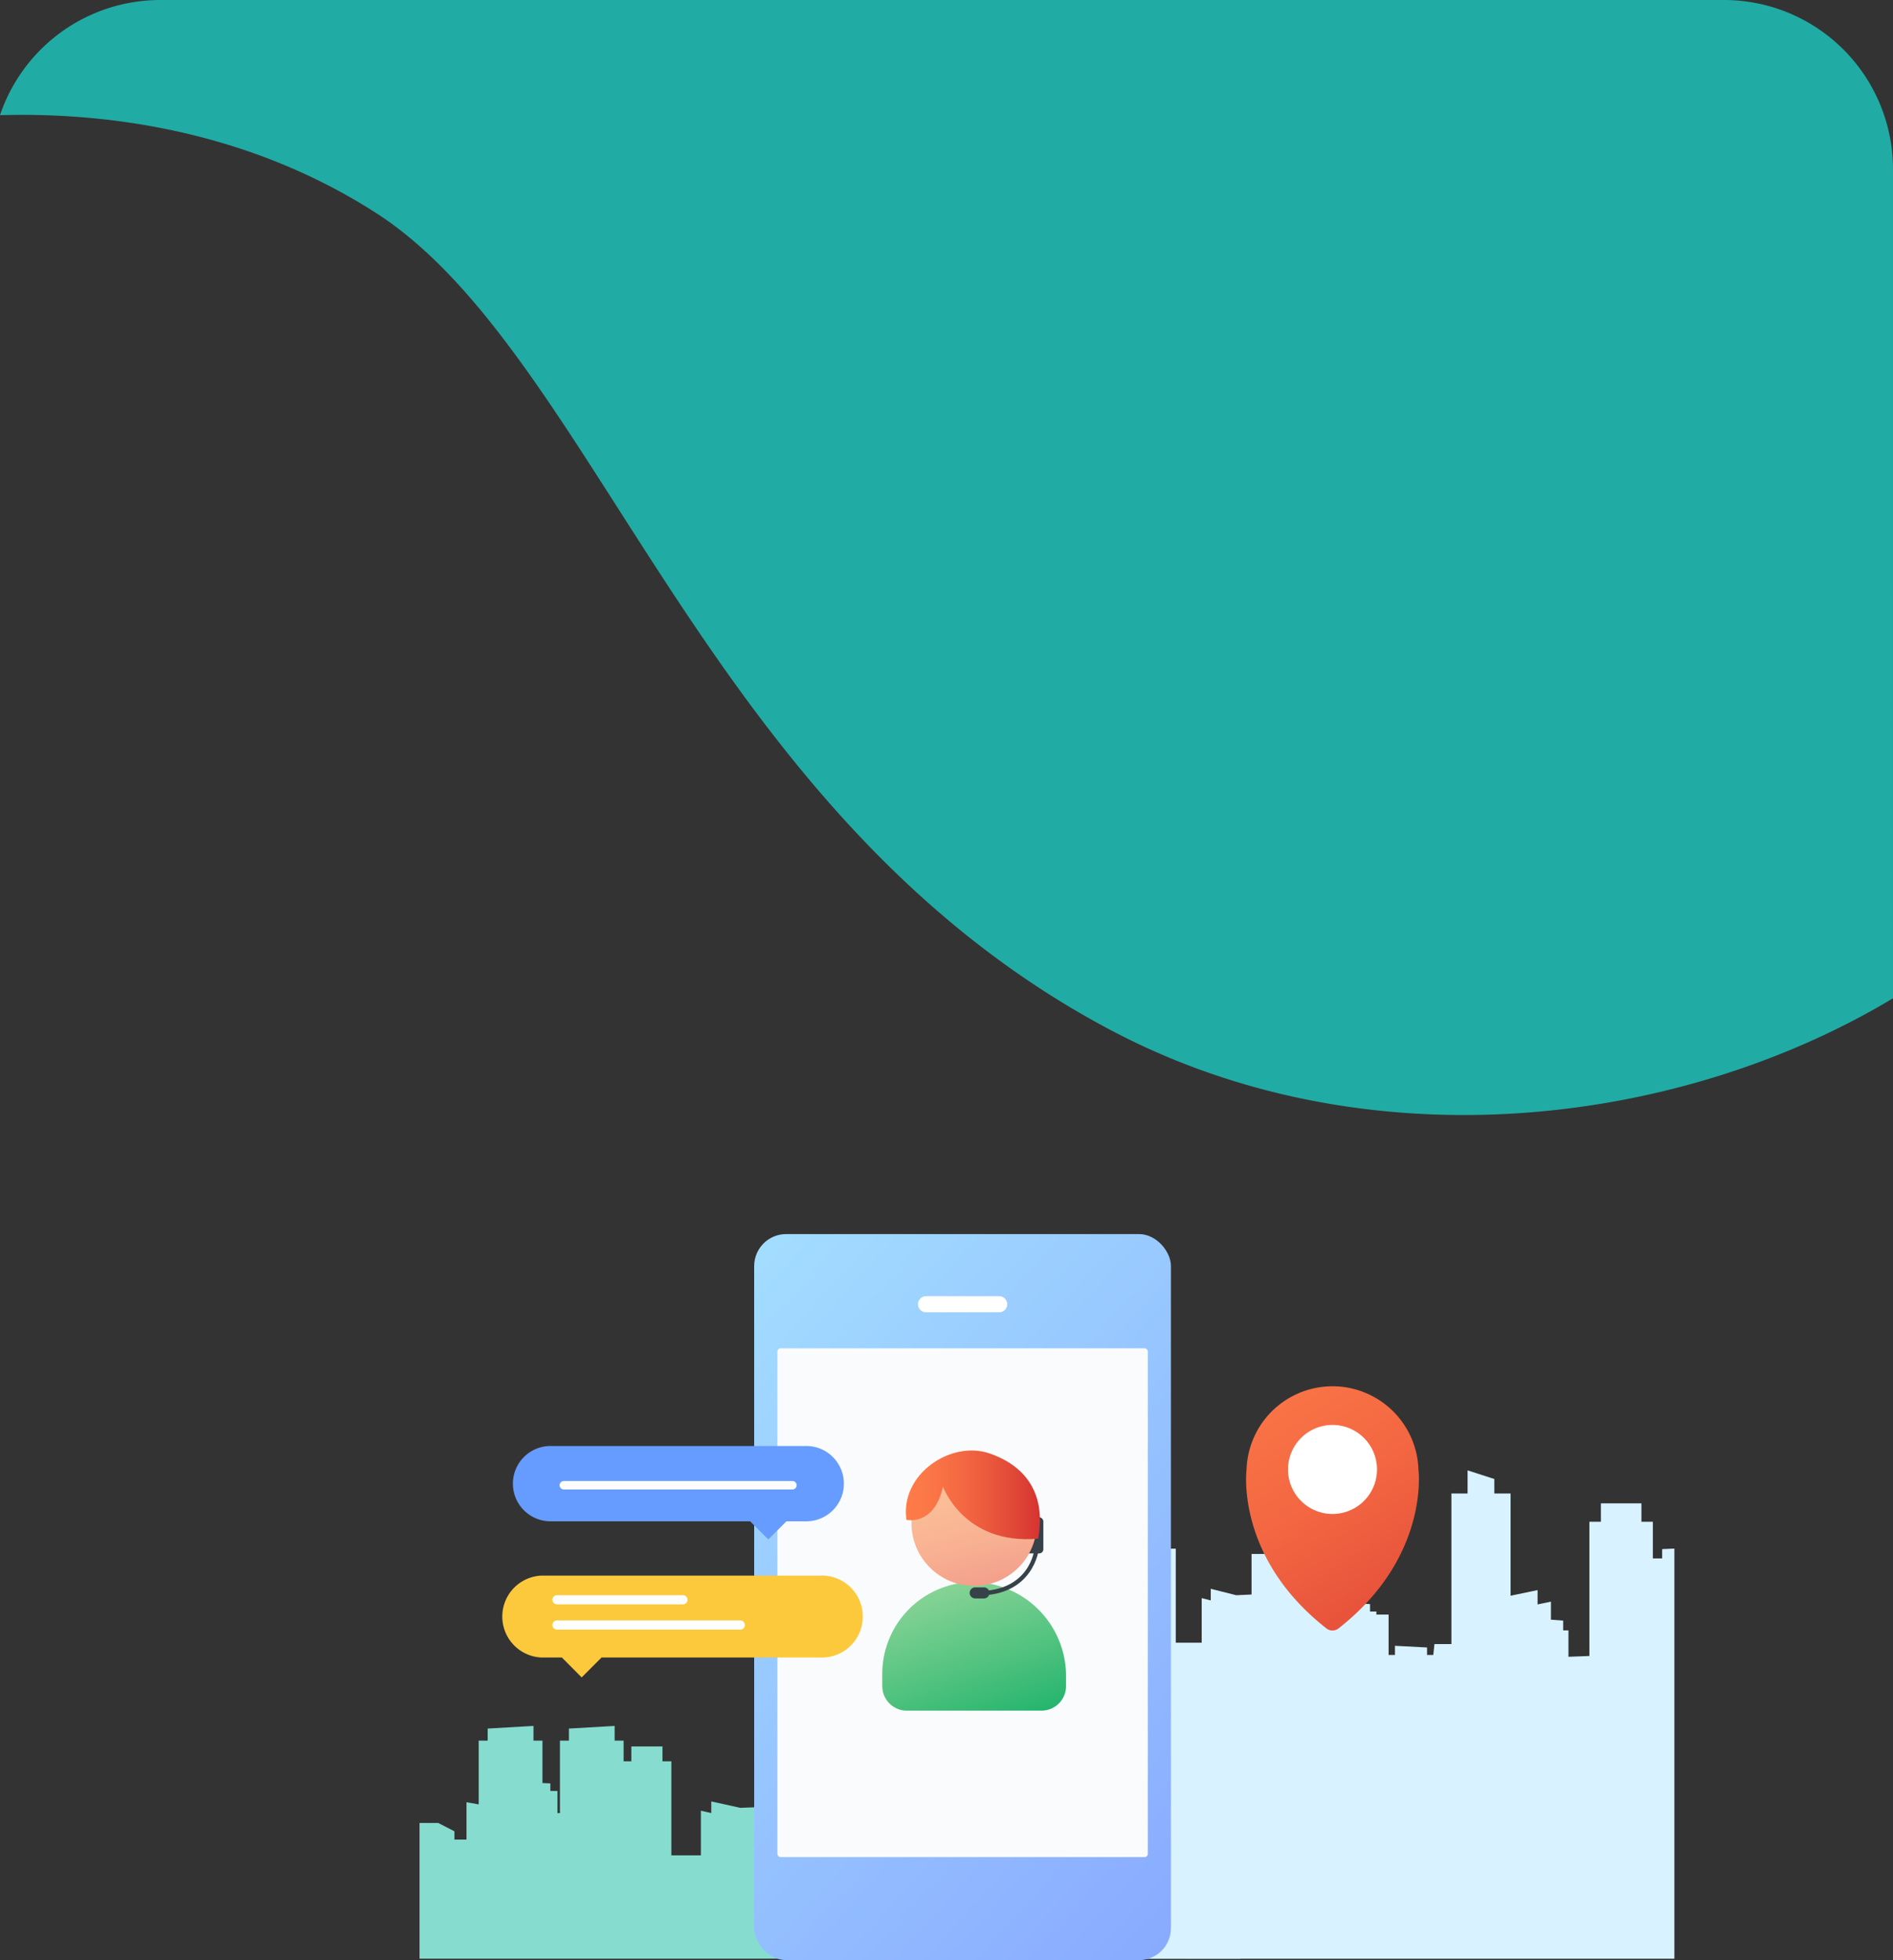 <svg id="Component_3_1" data-name="Component 3 – 1" xmlns="http://www.w3.org/2000/svg" xmlns:xlink="http://www.w3.org/1999/xlink" width="447.564" height="463.168" viewBox="0 0 447.564 463.168">
  <rect x="0" y="0" width="447.564" height="463.168" fill="#333333" stroke="none"/>
  <defs>
    <linearGradient id="linear-gradient" x1="1.089" y1="1.427" x2="-0.046" y2="-0.36" gradientUnits="objectBoundingBox">
      <stop offset="0" stop-color="#819aff"/>
      <stop offset="1" stop-color="#a9eaff"/>
    </linearGradient>
    <linearGradient id="linear-gradient-2" x1="0.04" y1="-0.509" x2="1.101" y2="1.562" gradientUnits="objectBoundingBox">
      <stop offset="0" stop-color="#ff7d49"/>
      <stop offset="0.2" stop-color="#fb7747"/>
      <stop offset="0.47" stop-color="#f26541"/>
      <stop offset="0.78" stop-color="#e14837"/>
      <stop offset="1" stop-color="#d32f2f"/>
    </linearGradient>
    <linearGradient id="linear-gradient-3" x1="-0.243" y1="-0.801" x2="0.894" y2="1.476" gradientUnits="objectBoundingBox">
      <stop offset="0" stop-color="#cae9b1"/>
      <stop offset="0.12" stop-color="#bae4ab"/>
      <stop offset="0.34" stop-color="#92d79a"/>
      <stop offset="0.65" stop-color="#50c27f"/>
      <stop offset="0.99" stop-color="#00a95e"/>
    </linearGradient>
    <linearGradient id="linear-gradient-4" x1="0.35" y1="-0.088" x2="0.796" y2="1.659" gradientUnits="objectBoundingBox">
      <stop offset="0" stop-color="#fcc198"/>
      <stop offset="0.21" stop-color="#fbbd97"/>
      <stop offset="0.42" stop-color="#f8b192"/>
      <stop offset="0.63" stop-color="#f39e8b"/>
      <stop offset="0.84" stop-color="#ed8280"/>
      <stop offset="1" stop-color="#e66776"/>
    </linearGradient>
    <linearGradient id="linear-gradient-5" x1="0" y1="0.5" x2="1" y2="0.5" xlink:href="#linear-gradient-2"/>
  </defs>
  <path id="Path_83" data-name="Path 83" d="M912.04,64.65H542.306A40,40,0,0,0,504.45,91.87c21.867-.642,56.439,2.379,88.609,22.914,52.347,33.312,77.735,142.764,174.5,193.54,60.484,31.717,133.96,22.533,184.451-7.781V104.624A39.974,39.974,0,0,0,912.04,64.65Z" transform="translate(-504.45 -64.65)" fill="#21aba5"/>
  <path id="Path_84" data-name="Path 84" d="M723.737,320.149V273.481l-3.285.125v2.2h-2.515V267.14h-3.1V262.8H703.9v4.345h-3.1v31.722l-5.654.187v-6.236h-1.434v-2.307l-3.285-.229v-4.262l-3.617.665v-3.409l-7.3,1.351V260.467h-4.365v-3.43L667.942,255v5.467h-4.365v35.568h-4.594l-.312,2.578h-1.684v-1.767l-8.669-.395v2.162h-1.7v-9.542h-3.284v-.707h-1.7V286.6l-3.243-.146v-2.786h-2.515v-2.682l-10.29.395v-6.631H609.632v9.583l-4.137.166-6.881-1.518v2.744l-2.453-.541v10.539h-6.985V273.5h-2.1v-3.513h-7.359V273.5h-1.829v-4.885h-2.12v-3.472l-10.81.624v2.848h-2.12v17.129h-.582v-5.239h-1.684v-1.788l-1.871-.083v-10.02h-2.12v-3.472l-10.83.624v2.848H543.63v15.071l-2.889-.52V292h-2.848v-1.954l-3.825-1.975H529.64v32.076Z" transform="translate(-430.449 142.686)" fill="#86ddcf"/>
  <path id="Path_85" data-name="Path 85" d="M760.594,346.224V249.31l-2.89.125v2.2h-2.2V242.97h-2.7v-4.345h-9.583v4.345h-2.723v31.722l-4.947.187v-6.236H734.3v-2.307l-2.89-.229v-4.262l-3.16.665v-3.388l-6.382,1.33V236.3h-3.846v-3.43L711.7,230.83V236.3h-3.825v35.568h-4.012l-.27,2.578h-1.476v-1.767l-7.587-.395v2.162h-1.5V264.9h-2.89v-.707h-1.5v-1.767l-2.827-.146V259.5h-2.2v-2.682l-9,.395v-6.631h-13.99v9.583l-3.617.166-6.029-1.518v2.744l-2.141-.54v10.539h-6.132V249.331h-1.829v-3.513h-6.465v3.513h-1.58v-4.885h-1.85v-3.472l-9.479.624v2.848h-1.871v17.129h-.478v-5.239h-1.5V254.57l-1.642-.1v-10.02h-1.85v-3.472l-9.479.624v2.848h-1.871v15.071l-2.536-.52v8.835h-2.495v-1.954l-3.326-1.975H590.57v82.32Z" transform="translate(-364.718 116.612)" fill="#d8f2ff"/>
  <g id="Group_19" data-name="Group 19" transform="translate(178.31 291.606)">
    <rect id="Rectangle_35" data-name="Rectangle 35" width="98.535" height="171.563" rx="7.56" transform="translate(0 0)" fill="url(#linear-gradient)"/>
    <rect id="Rectangle_36" data-name="Rectangle 36" width="87.579" height="120.237" rx="0.76" transform="translate(5.488 26.983)" fill="#f9fbfc"/>
    <path id="Path_86" data-name="Path 86" d="M605.538,214.834H588.222a1.892,1.892,0,0,1-1.892-1.892h0a1.913,1.913,0,0,1,1.892-1.912h17.316a1.912,1.912,0,0,1,1.892,1.913h0a1.892,1.892,0,0,1-1.892,1.892Z" transform="translate(-547.602 -196.354)" fill="#fff"/>
  </g>
  <path id="Path_130" data-name="Path 130" d="M664.4,240.943a20.331,20.331,0,0,0-40.64,0s-2.744,20.642,18.9,37.564a2.307,2.307,0,0,0,2.827,0C667.143,261.585,664.4,240.943,664.4,240.943Z" transform="translate(-329.036 106.291)" fill="url(#linear-gradient-2)"/>
  <path id="Path_131" data-name="Path 131" d="M639.774,246.67a10.519,10.519,0,1,1,9.645-9.625A10.519,10.519,0,0,1,639.774,246.67Z" transform="translate(-323.89 111.041)" fill="#fff"/>
  <g id="Group_18" data-name="Group 18" transform="translate(208.597 342.747)">
    <rect id="Rectangle_53" data-name="Rectangle 53" width="4.885" height="8.544" rx="0.97" transform="translate(33.198 15.775)" fill="#374148"/>
    <path id="Path_132" data-name="Path 132" d="M625.717,268.1v-2.079a22.243,22.243,0,0,0-21.37-22.493A21.7,21.7,0,0,0,582.27,265.3v2.786a5.8,5.8,0,0,0,5.8,5.821h31.847a5.8,5.8,0,0,0,5.8-5.8Z" transform="translate(-582.27 -212.436)" fill="url(#linear-gradient-3)"/>
    <ellipse id="Ellipse_19" data-name="Ellipse 19" cx="14.822" cy="14.822" rx="14.822" ry="14.822" transform="translate(6.902 2.346)" fill="url(#linear-gradient-4)"/>
    <path id="Path_134" data-name="Path 134" d="M593.72,237.112s4.989,13.866,22.513,12.286c1.829-9.937-2.349-17-11.517-20.143s-21.2,4.968-19.624,15.695C585.052,244.949,591.641,246.529,593.72,237.112Z" transform="translate(-579.376 -228.572)" fill="url(#linear-gradient-5)"/>
    <path id="Path_135" data-name="Path 135" d="M593.2,250.778v-1.039c12.1,0,13.221-9.583,13.263-10H607.5C607.5,239.948,606.255,250.778,593.2,250.778Z" transform="translate(-570.479 -216.523)" fill="#374148"/>
    <path id="Path_136" data-name="Path 136" d="M595.578,246.749H593.5a1.31,1.31,0,0,1-1.289-1.31h0a1.31,1.31,0,0,1,1.289-1.31h2.079a1.31,1.31,0,0,1,1.31,1.31h0A1.31,1.31,0,0,1,595.578,246.749Z" transform="translate(-571.547 -211.787)" fill="#374148"/>
  </g>
  <g id="Group_17" data-name="Group 17" transform="translate(118.764 372.294)">
    <path id="Path_137" data-name="Path 137" d="M614.151,242.8H548.294a9.687,9.687,0,0,0,0,19.354h4.844l4.677,4.7,4.7-4.7h51.637a9.687,9.687,0,1,0,0-19.354Z" transform="translate(-539.056 -242.785)" fill="#fbc93b"/>
    <path id="Path_138" data-name="Path 138" d="M589.174,250.052H545.831a1.081,1.081,0,0,1-1.081-1.081h0a1.081,1.081,0,0,1,1.081-1.081h43.343a1.081,1.081,0,0,1,1.081,1.081h0A1.081,1.081,0,0,1,589.174,250.052Z" transform="translate(-532.913 -237.278)" fill="#fff"/>
    <path id="Path_139" data-name="Path 139" d="M575.62,247.182H545.831a1.081,1.081,0,0,1-1.081-1.081h0a1.081,1.081,0,0,1,1.081-1.081H575.62A1.081,1.081,0,0,1,576.7,246.1h0A1.081,1.081,0,0,1,575.62,247.182Z" transform="translate(-532.913 -240.374)" fill="#fff"/>
  </g>
  <g id="Group_16" data-name="Group 16" transform="translate(121.039 341.684)">
    <path id="Path_140" data-name="Path 140" d="M549.047,228.06H609.5a8.9,8.9,0,1,1,0,17.794H605.05l-4.282,4.282-4.3-4.282H549.047a8.9,8.9,0,0,1,0-17.794Z" transform="translate(-540.15 -228.06)" fill="#669cff"/>
    <path id="Path_141" data-name="Path 141" d="M600.616,234.036H546.568a1,1,0,0,1-1-1h0a1.019,1.019,0,0,1,1-1h54.049a1.019,1.019,0,0,1,1,1h0A1,1,0,0,1,600.616,234.036Z" transform="translate(-534.303 -223.766)" fill="#fff"/>
  </g>
</svg>
